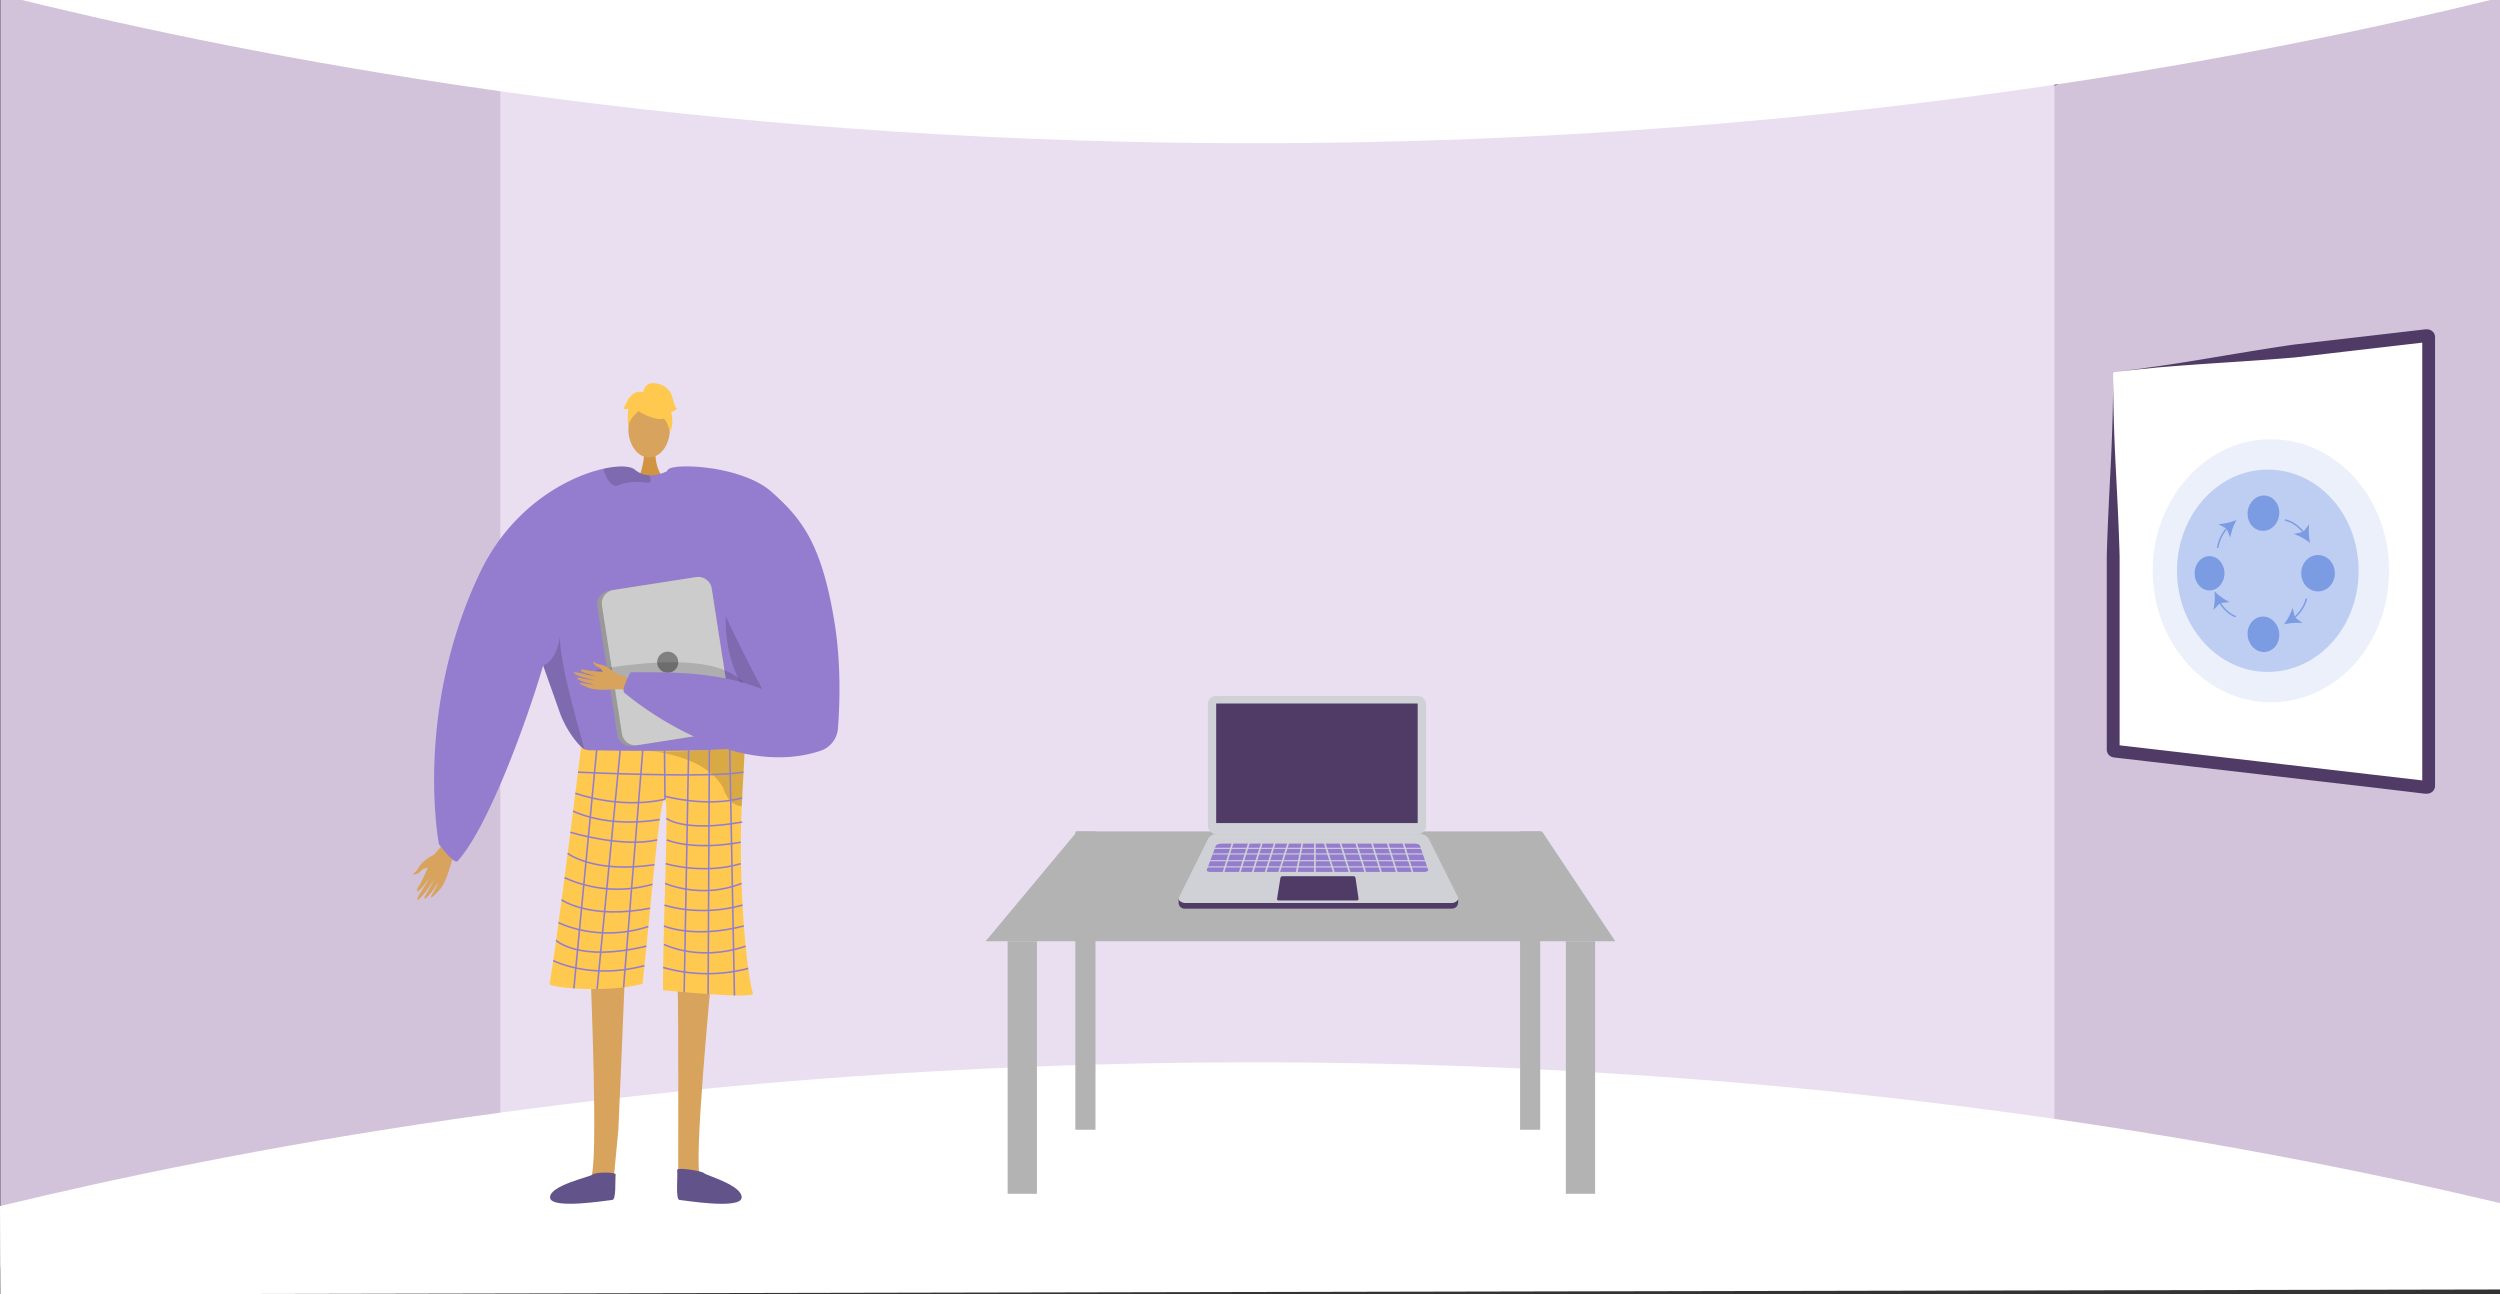 <svg id="Layer_1" data-name="Layer 1" xmlns="http://www.w3.org/2000/svg" xmlns:xlink="http://www.w3.org/1999/xlink" viewBox="0 0 1366 707.29"><rect x="0" y="0" width="1366" height="707.29" fill="#333333" stroke="none"/><defs><style>.cls-1,.cls-18,.cls-27{fill:none;}.cls-2{clip-path:url(#clip-path);}.cls-3{fill:#d2c3db;}.cls-4{fill:#eadff1;}.cls-5{fill:#fff;}.cls-6,.cls-7{fill:#d8a35d;}.cls-6{fill-rule:evenodd;}.cls-8{fill:#d19442;}.cls-9{fill:#947dce;}.cls-10{fill:#ffc84f;}.cls-11,.cls-28{opacity:0.15;}.cls-12{fill:#62548a;}.cls-13{opacity:0.3;}.cls-14{opacity:0.5;}.cls-15{fill:#999;}.cls-16{fill:#ccc;}.cls-17{fill:gray;}.cls-18{stroke:#947dce;stroke-width:0.86px;}.cls-18,.cls-27{stroke-miterlimit:10;}.cls-19{fill:#b3b3b3;}.cls-20{fill:#ce521f;}.cls-21{fill:#ebebeb;}.cls-22{fill:#8e96a3;}.cls-23{fill:#4f3b65;}.cls-24{fill:#d0d1d6;}.cls-25,.cls-26,.cls-28{fill:#7b9be3;}.cls-25{opacity:0.4;}.cls-27{stroke:#7b9be3;stroke-linecap:round;stroke-width:0.8px;}</style><clipPath id="clip-path"><rect class="cls-1" width="1366" height="707.29"/></clipPath></defs><title>ციკლი</title><g class="cls-2"><polygon class="cls-3" points="1366 -54.17 1366 704.29 1123.77 636.7 1090.78 630.44 1092.42 72.35 1122.54 46.79 1366 -54.17"/><polygon class="cls-3" points="316.3 61.76 300.25 618.13 0.2 692.53 0.2 -57.52 299.05 36.05 316.3 61.76"/><polygon class="cls-4" points="697.98 25.36 697.93 25.36 273.37 25.36 273.37 642.75 697.93 642.75 697.98 642.75 1122.54 642.75 1122.54 25.36 697.98 25.36"/><path class="cls-5" d="M0-2.93C121.66,27.45,335.7,71,615,77.44c353,8.2,622.42-47.1,751-78.7V-63.71H0Z"/><path class="cls-5" d="M0,659c121.66-29.39,335.7-71.48,615-77.75,353-7.93,622.42,45.57,751,76.13v47.19L.2,707.29Z"/><path class="cls-6" d="M237.23,467s-6.11,2.68-8.62,7.27c-1.49,2.73-2.19,2.4-2.59,2.81-1.31,1.38,2.3.89,4-1.28,1.35-1.76,5.16-1.64,6.32-2.58s3.78-4.05,3.64-5.11S237.23,467,237.23,467Z"/><path class="cls-6" d="M247.85,456.21c-.62.78-9.69,8.17-12,13.11s-5.31,12.51-7,14.88c-2,2.79-1.06,4,1.6.94a55.15,55.15,0,0,0,5.26-7.31c.2-.51-1.45,2.66-3.51,6-2.19,3.56-4.79,7.34-4.17,7.78,1.19.86,8.19-9.15,9.11-11a52.52,52.52,0,0,1-2.49,4.93c-1.25,2.17-3,4.54-2.74,5.24.46,1.1,4.89-3.94,7.32-8.55.19,0-.14,1.63-3.39,6.91-.33.53-.61,2.08.94.52,3.27-3.3,4.91-4.47,7.16-10.14s3.29-12.12,6.09-15.65Z"/><path class="cls-7" d="M389,530.72S378.26,641.1,382.81,643c8.16,3.47,40.11,14.79,4.88,12.3-18.1,1.09-16.77-2.95-17.05-6.38-.23-2.8.3-101.58-.44-109.26-.17-1.72-.27-2.76-.27-2.76Z"/><path class="cls-7" d="M322.62,530.72s4.64,110.38.09,112.27c-8.16,3.47-40.11,14.79-4.88,12.3,18.1,1.09,16.77-2.95,17.05-6.38.23-2.8,2.29-24,3-31.73.17-1.72,3.71-88,3.71-88Z"/><path class="cls-8" d="M358.1,245.9s-.94,10.52,5.55,16.34-14.95,0-14.95,0,4-10.08,3.09-16.34S358.1,245.9,358.1,245.9Z"/><ellipse class="cls-7" cx="354.68" cy="234.51" rx="11.34" ry="15.47"/><path class="cls-9" d="M428.65,347.09c-.24,3.8-4.17,21-9.08,36.32-4,12.56-8.72,23.83-12.58,25.39-8.56,3.45-73.21,8.18-86.5,1.84-.31-.24-.65-.49-1-.76-5-4.06-10.4-12.07-13.27-19.57,0,0-7.64-21.55-9.2-25.93a.42.42,0,0,0,0-.12c-.05-.17-.11-.33-.17-.49l-.06-.17c-8,27.47-29.45,87.81-46.77,106.92-1.82,2-10.18-9.25-10.18-9.25s-14-72.2,22.49-148.5c17.17-35.91,47.81-52.29,67.37-56.64,8.47-1.89,14.87-1.52,17.2.5a12.69,12.69,0,0,0,7.92,3.07,17.16,17.16,0,0,0,4.44-.4,22,22,0,0,0,4.71-1.61c.73-.33,1.15-.57,1.15-.57a45.79,45.79,0,0,1,12,.71C421.34,266.5,429.05,340.71,428.65,347.09Z"/><path class="cls-10" d="M317.52,408.09a7,7,0,0,0,4,1.83c9.32.18,49.59.87,71.44-.38,7.7-.44,13.12-1.13,14.07-2.17a.62.62,0,0,1,0,.09c-.06,1.2-.75,15-1.72,33.06-1.91,35.67,1.78,86.76,6.08,102.26.93,3.35-49.1-1.72-49.1-1.72-.14-36.81,3.36-101.43,1.1-104.33-2.75-3.53-7.2,53.32-12.3,100.88-19.81,5.17-51.19,2-50.82,0C304.53,513.49,317.52,408.09,317.52,408.09Z"/><path class="cls-11" d="M296.78,363.6l.06.17c.06.16.12.32.17.49l.05.12c1.56,4.38,9.2,25.92,9.2,25.93,2.87,7.5,8.28,15.51,13.26,19.57-3.38-12.26-13.93-47.8-13.53-62.11C304,361.57,296.78,363.59,296.78,363.6Z"/><path class="cls-11" d="M400.28,312.26s-21.42,64,38,91.12l1.21.81-.31-15.05s-28-39.08-28.11-40.09S400.28,312.26,400.28,312.26Z"/><path class="cls-11" d="M355.56,262.24c0,1-.51,1.7-2.16,1.47-5.13-.69-10.93-.55-15.14,1.38a3.59,3.59,0,0,1-3.47-.14c-2.69-1.58-4.36-6.28-5-8.37a1.45,1.45,0,0,1-.07-.45c8.47-1.89,14.87-1.52,17.2.5a12.69,12.69,0,0,0,7.92,3.07A7.14,7.14,0,0,1,355.56,262.24Z"/><path class="cls-12" d="M336.41,641.85c.21-1.59-11.13-1.44-12.41-.15s-23.88,6-23.44,12.67,31.77,1.43,34,1.27S336,645,336.41,641.85Z"/><path class="cls-12" d="M370,639.27c-.21-1.6,13.37.42,14.65,1.72s21,6.67,20.59,13.38-31.76,1.43-34,1.27S370.42,642.4,370,639.27Z"/><g class="cls-13"><path d="M354.7,410.28l-.45,0Z"/><path class="cls-14" d="M354.7,410.28c12,1,38.23-.74,38.23-.74,7.7-.44,13.12-1.13,14.07-2.17a.62.62,0,0,1,0,.09c-.06,1.2-.75,15-1.72,33.06a8.68,8.68,0,0,1-1.26-.15,9.81,9.81,0,0,1-6.35-4.51,21.82,21.82,0,0,1-2.47-5.16C386.25,413.68,358.54,410.62,354.7,410.28Z"/></g><path class="cls-10" d="M350.42,225.63s19.63,10.88,13.8-6.6C360.19,206.94,337,217.83,350.42,225.63Z"/><path class="cls-10" d="M353.26,221.45s-11,6.52-9.92,13.06c0,0-2.42-19.52,8.5-20S367,215.06,366,235.7C366,235.7,362.85,219.28,353.26,221.45Z"/><path class="cls-10" d="M351.36,214.62s.55-6.08,6.58-5.22,8.62,4.31,9.48,7.75,1.72,6,2.58,6c0,0-2.58,2.59-3.44,1.73,0,0,2.23,6.19-.61,11.28,0,0-1.11-7.84-5.42-8.7S351.36,214.62,351.36,214.62Z"/><path class="cls-10" d="M351.91,214.57s-4.3-2.59-8.61,3.44l-2.58,5.17s.86.87,2.58,0c0,0-.79,6.07,0,9.5l2.54-10.36Z"/><path class="cls-15" d="M326.36,331.35l10.93,70a7.46,7.46,0,0,0,8.53,6.23l47.75-7.46a1.86,1.86,0,0,0,.34-.07,7.44,7.44,0,0,0,5.88-8.46l-10.92-70a7.46,7.46,0,0,0-8.53-6.22l-45.54,7.1-2.22.35A7.47,7.47,0,0,0,326.36,331.35Z"/><path class="cls-16" d="M328.91,330.93l10.93,70a7.46,7.46,0,0,0,8.53,6.22L393.91,400a7.44,7.44,0,0,0,5.88-8.46l-10.92-70a7.46,7.46,0,0,0-8.53-6.22l-45.54,7.1A7.45,7.45,0,0,0,328.91,330.93Z"/><circle class="cls-17" cx="364.84" cy="361.84" r="5.77"/><path class="cls-11" d="M409.37,380.71s1.12-25.72-67.79-17.11S393.26,380,393.26,380Z"/><path class="cls-6" d="M348,373.24c-.81-.28-9.43-5.44-14.1-5.87s-11.66-.63-14.08-1.31c-2.84-.81-3.55.32-.28,1.57a46.08,46.08,0,0,0,7.44,2.1c.47,0-2.58-.39-5.89-1.07-3.51-.73-7.33-1.72-7.5-1.1-.34,1.22,9.79,3.95,11.58,4.14a43.06,43.06,0,0,1-4.71-.57c-2.13-.37-4.56-1.12-5-.68-.75.69,4.62,2.8,9,3.41.08.14-1.35.37-6.57-.72-.53-.1-1.86.13-.15.92,3.62,1.67,5.05,2.66,10.29,2.82s10.75-.89,14.42.34Z"/><path class="cls-6" d="M336.14,367.83s-4-4.15-8.4-4.84c-2.64-.41-2.58-1.07-3-1.27-1.49-.66,0,2.12,2.2,2.83,1.82.58,2.84,3.69,3.93,4.35s4.38,1.87,5.19,1.45S336.14,367.83,336.14,367.83Z"/><path class="cls-9" d="M421.69,268.84c16.23,14.52,27.46,28,34.46,72.36,3.55,22.51,2.63,45,1.7,56.88a14,14,0,0,1-9.63,12.19C397.38,427,341.53,378.8,341.53,378.8c-2.91-1.08,3-11.46,3-11.46,28.11-.29,49.65.57,72,9.18-.11,0-22-41.19-25-52.55-7.76-29.76-33.32-55.52-26.7-67.19C367.12,252.74,405.32,254.2,421.69,268.84Z"/><line class="cls-18" x1="326.27" y1="407.22" x2="313.57" y2="540.08"/><line class="cls-18" x1="338.88" y1="409.88" x2="326.27" y2="540.42"/><line class="cls-18" x1="351.21" y1="409.88" x2="340.72" y2="539.51"/><line class="cls-18" x1="363.08" y1="409.88" x2="363.35" y2="436.73"/><line class="cls-18" x1="376.26" y1="409.88" x2="373.82" y2="542.13"/><line class="cls-18" x1="387.59" y1="409.79" x2="386.92" y2="543.16"/><line class="cls-18" x1="398.74" y1="409.79" x2="401.3" y2="543.93"/><path class="cls-18" d="M315.8,421.91s71.55,3.38,90.46,0"/><path class="cls-18" d="M363.35,436.73c-25,5.67-49-3.29-49-3.29"/><path class="cls-18" d="M363.08,435s22.59,6.35,42.43,1"/><path class="cls-18" d="M313.13,443.17s18,9.45,47.34,4.63"/><path class="cls-18" d="M311.65,454.77s28.07,8.57,47.43,4.16"/><path class="cls-18" d="M310.17,466.29s14.3,11.2,47.45,6.18"/><path class="cls-18" d="M308.45,479.54a69.54,69.54,0,0,0,48.08,3.62"/><path class="cls-18" d="M306.84,491.67s15.45,11,48.39,4.6"/><path class="cls-18" d="M305.17,504.12s21.31,11.14,49.08,2.14"/><path class="cls-18" d="M303.83,513.83s12.57,12.09,49.36,3.13"/><path class="cls-18" d="M302.25,524.85s20.33,10.71,49.85,2.79"/><path class="cls-18" d="M364.11,447.16s9.43,7.79,41.4,2"/><path class="cls-18" d="M364.35,458.89s13.25,6.18,40.41,1.3"/><path class="cls-18" d="M363.71,471.91s20.45,6.16,41.05,0"/><path class="cls-18" d="M363.41,482.7s19.88,8.84,41.74,0"/><path class="cls-18" d="M363.08,494.56s18.93,6.64,42.62,0"/><path class="cls-18" d="M362.77,505.94s16,7.16,43.68,0"/><path class="cls-18" d="M362.77,516s18.94,9.76,44.64,1"/><path class="cls-18" d="M362.32,528.6a87.61,87.61,0,0,0,46.5.54"/><polygon class="cls-19" points="882.57 514.29 538.57 514.29 588.57 454.29 842.57 454.29 882.57 514.29"/><rect class="cls-19" x="550.57" y="514.29" width="16" height="138"/><rect class="cls-19" x="587.57" y="454.29" width="11" height="163"/><rect class="cls-19" x="830.57" y="454.29" width="11" height="163"/><rect class="cls-19" x="855.57" y="514.29" width="16" height="138"/><path class="cls-20" d="M662.39,428.54h0a.45.45,0,0,1-.26-.56l.36-1,.82.3-.36,1A.43.43,0,0,1,662.39,428.54Z"/><path class="cls-20" d="M667,430.22h0a.43.43,0,0,1-.26-.56l.35-1c0-.07.82.31.82.31l-.35.95A.43.43,0,0,1,667,430.22Z"/><path class="cls-21" d="M662.3,428.35h0a.45.45,0,0,1-.26-.56l.39-1.06a.44.44,0,0,1,.56-.26h0a.43.43,0,0,1,.26.56l-.39,1.06A.43.43,0,0,1,662.3,428.35Z"/><path class="cls-21" d="M666.87,430h0a.43.43,0,0,1-.26-.56l.39-1.06a.44.44,0,0,1,.56-.26h0a.44.44,0,0,1,.26.56l-.39,1.06A.44.44,0,0,1,666.87,430Z"/><rect class="cls-22" x="660.79" y="438.89" width="2.87" height="1.86" transform="translate(192.79 -201.75) rotate(20.22)"/><rect class="cls-22" x="662.02" y="435.81" width="2.87" height="1.86" transform="translate(191.8 -202.36) rotate(20.22)"/><path class="cls-23" d="M793.19,496.48H647.51a3.24,3.24,0,0,1-3.5-3.19v-2.18L660,461.64a5.08,5.08,0,0,1,4.55-2.82H776c2.08,0,6.67,4.1,7.6,6l13.15,26.82v1C796.77,495.35,795,496.48,793.19,496.48Z"/><path class="cls-24" d="M793.21,493.4H647.52c-1.62,0-4.28-1.42-3.28-3.17L660,458.55a5.07,5.07,0,0,1,4.54-2.82H776a5.49,5.49,0,0,1,4.91,3l15.57,31.16C797.57,491.91,795,493.4,793.21,493.4Z"/><rect class="cls-24" x="659.94" y="380.29" width="119.31" height="75.39" rx="4.36"/><rect class="cls-23" x="664.52" y="384.4" width="110.1" height="65.33"/><path class="cls-23" d="M741.48,492H698.55a.77.77,0,0,1-.76-.89l1.81-11.31a1.26,1.26,0,0,1,1.24-1.06h38.72a1.11,1.11,0,0,1,1.09.95l1.66,11.37A.83.83,0,0,1,741.48,492Z"/><path class="cls-9" d="M778.08,476.43H661.44c-1.29,0-2.28-.5-2.08-1.05l4.92-13.2c.27-.71,1.7-1.23,3.37-1.23H772.86c1.49,0,2.75.47,3,1.1l4.51,13.28C780.51,475.91,779.45,476.43,778.08,476.43Z"/><rect class="cls-24" x="659.03" y="463.22" width="121.63" height="0.61"/><rect class="cls-24" x="659.03" y="466.29" width="121.63" height="0.61"/><rect class="cls-24" x="659.03" y="469.98" width="121.63" height="0.61"/><rect class="cls-24" x="659.03" y="473.36" width="121.63" height="0.61"/><rect class="cls-24" x="670.7" y="458" width="0.92" height="20.27" transform="translate(171.15 -179.62) rotate(17.44)"/><rect class="cls-24" x="679.61" y="458" width="0.92" height="20.27" transform="translate(171.56 -182.29) rotate(17.44)"/><rect class="cls-24" x="686.67" y="458" width="0.92" height="20.27" transform="translate(171.88 -184.41) rotate(17.44)"/><rect class="cls-24" x="693.74" y="458" width="0.92" height="20.27" transform="translate(172.2 -186.53) rotate(17.44)"/><rect class="cls-24" x="701.11" y="458" width="0.92" height="20.27" transform="translate(172.54 -188.74) rotate(17.44)"/><rect class="cls-24" x="709.71" y="458" width="0.92" height="20.27" transform="translate(102.15 -126.67) rotate(10.98)"/><rect class="cls-24" x="718" y="458" width="0.92" height="20.27"/><rect class="cls-24" x="768.68" y="458" width="0.92" height="20.27" transform="translate(-104.94 252.02) rotate(-17.44)"/><rect class="cls-24" x="760.08" y="458" width="0.92" height="20.27" transform="translate(-105.34 249.45) rotate(-17.44)"/><rect class="cls-24" x="751.48" y="458" width="0.92" height="20.27" transform="translate(-105.73 246.87) rotate(-17.44)"/><rect class="cls-24" x="742.88" y="458" width="0.92" height="20.27" transform="translate(-106.13 244.29) rotate(-17.44)"/><rect class="cls-24" x="734.28" y="458" width="0.92" height="20.27" transform="translate(-106.53 241.71) rotate(-17.44)"/><rect class="cls-24" x="725.68" y="458" width="0.92" height="20.27" transform="translate(-106.92 239.14) rotate(-17.44)"/><path class="cls-5" d="M1154.62,203.9V409.68c0,.35.35.65.83.71l68.94,8,21.89,2.53,79.58,9.24c.6.07,1.14-.27,1.14-.71V184.13c0-.44-.54-.78-1.14-.71l-79.58,9.24-21.89,2.53-68.94,8C1155,203.25,1154.62,203.55,1154.62,203.9Z"/><path class="cls-23" d="M1154.62,203.9c0,16.66.5,33.32,1.35,50s1.74,33.31,2.19,50l0,99.95v5.85a3.21,3.21,0,0,0-.15-.9,2.74,2.74,0,0,0-.42-.82,2.47,2.47,0,0,0-1.64-1l.67.08,1.55.18,3.1.36,12.41,1.44,24.82,2.88,49.64,5.75,49.65,5.76,24.82,2.88,3.1.36.39,0,.19,0H1326a2.38,2.38,0,0,0-1.51.61,2.86,2.86,0,0,0-.87,1.42,3.16,3.16,0,0,0-.1.7V184.21a2.64,2.64,0,0,0,.07.55,2.84,2.84,0,0,0,.85,1.5,2.34,2.34,0,0,0,.84.52,2.29,2.29,0,0,0,.68.14,1.71,1.71,0,0,0,.32,0l-.16,0-.78.09-3.1.36-6.2.72-12.41,1.44L1254,195.3c-16.61,1.43-33.26,2.45-49.9,3.56l-12.47.89c-4.16.35-8.31.65-12.46,1L1166.69,202l-6.21.66-3.11.35-1.55.18a2.19,2.19,0,0,0-.76.15A.7.7,0,0,0,1154.62,203.9Zm0,0a.71.71,0,0,1,.44-.6,2.14,2.14,0,0,1,.76-.15l1.55-.19,3.1-.37,6.2-.78,12.38-1.7c4.13-.57,8.24-1.23,12.36-1.85l12.35-2c16.45-2.75,32.9-5.54,49.39-7.95l49.64-5.76,12.41-1.44,6.2-.72,3.1-.36.78-.09.23,0a5.46,5.46,0,0,1,.7,0,4.71,4.71,0,0,1,1.45.28,4.58,4.58,0,0,1,1.51.92,4,4,0,0,1,1.24,2.16,4.18,4.18,0,0,1,.1.94V429.39a4.16,4.16,0,0,1-1.43,3.16,4.62,4.62,0,0,1-2.95,1.12,4.79,4.79,0,0,1-.68,0l-.19,0-.39,0-3.1-.37L1297,430.33l-49.64-5.76-49.65-5.75-24.82-2.88-12.41-1.44-3.1-.36-1.55-.18-.88-.11a4.42,4.42,0,0,1-3-1.75,3.73,3.73,0,0,1-.6-1.16,4.11,4.11,0,0,1-.21-1.29V403.8l0-99.95c.45-16.66,1.34-33.32,2.18-50S1154.63,220.56,1154.62,203.9Z"/><path class="cls-25" d="M1189.49,311.87c0-29.06,20.56-53.75,47.18-55.22,28.11-1.55,52.08,23.14,52.08,55.22s-24,56.76-52.08,55.21C1210.05,365.62,1189.49,340.93,1189.49,311.87Z"/><path class="cls-26" d="M1228.08,280.68c0-5.29,3.83-9.73,8.59-9.93s8.73,4,8.73,9.38-3.93,9.83-8.73,9.93S1228.08,286,1228.08,280.68Z"/><path class="cls-26" d="M1228.08,346.26c0-5.29,3.83-9.48,8.59-9.36s8.73,4.58,8.73,10-3.93,9.57-8.73,9.35S1228.08,351.55,1228.08,346.26Z"/><path class="cls-26" d="M1266.48,303.26c5.1-.05,9.27,4.4,9.28,9.94s-4.15,10-9.25,9.95-9.11-4.49-9.12-9.94S1261.43,303.31,1266.48,303.26Z"/><path class="cls-26" d="M1207.2,303.87c4.53-.05,8.23,4.15,8.24,9.37s-3.68,9.42-8.21,9.38-8.1-4.24-8.1-9.37S1202.72,303.92,1207.2,303.87Z"/><path class="cls-27" d="M1211.79,299.11a20.37,20.37,0,0,1,5.4-10.84"/><path class="cls-26" d="M1222,284.15a31.21,31.21,0,0,0-3.37,9.62l-1.95-4.9-4.63-2.51A31.38,31.38,0,0,0,1222,284.15Z"/><path class="cls-27" d="M1248.78,284.22s5.29.7,10.2,7.07"/><path class="cls-26" d="M1262.24,296.66a31.55,31.55,0,0,0-8.91-4.93l5.15-1.1,3.25-4.14A31.26,31.26,0,0,0,1262.24,296.66Z"/><path class="cls-27" d="M1260.15,327.33s-1,5.63-6.89,10.47"/><path class="cls-26" d="M1247.94,341.16a31.33,31.33,0,0,0,4.76-9l1.2,5.13,4.2,3.17A31.6,31.6,0,0,0,1247.94,341.16Z"/><path class="cls-27" d="M1221.34,336.82s-4.77-1.44-8.73-8"/><path class="cls-26" d="M1210,323.1a31.33,31.33,0,0,0,8.3,5.9l-5.24.52-3.69,3.75A31.6,31.6,0,0,0,1210,323.1Z"/><path class="cls-28" d="M1176.23,311.87c0-37.23,26.14-69.28,60.44-71.73,36.82-2.63,68.72,29.4,68.72,71.73s-31.9,74.36-68.72,71.72C1202.37,381.14,1176.23,349.09,1176.23,311.87Z"/></g></svg>